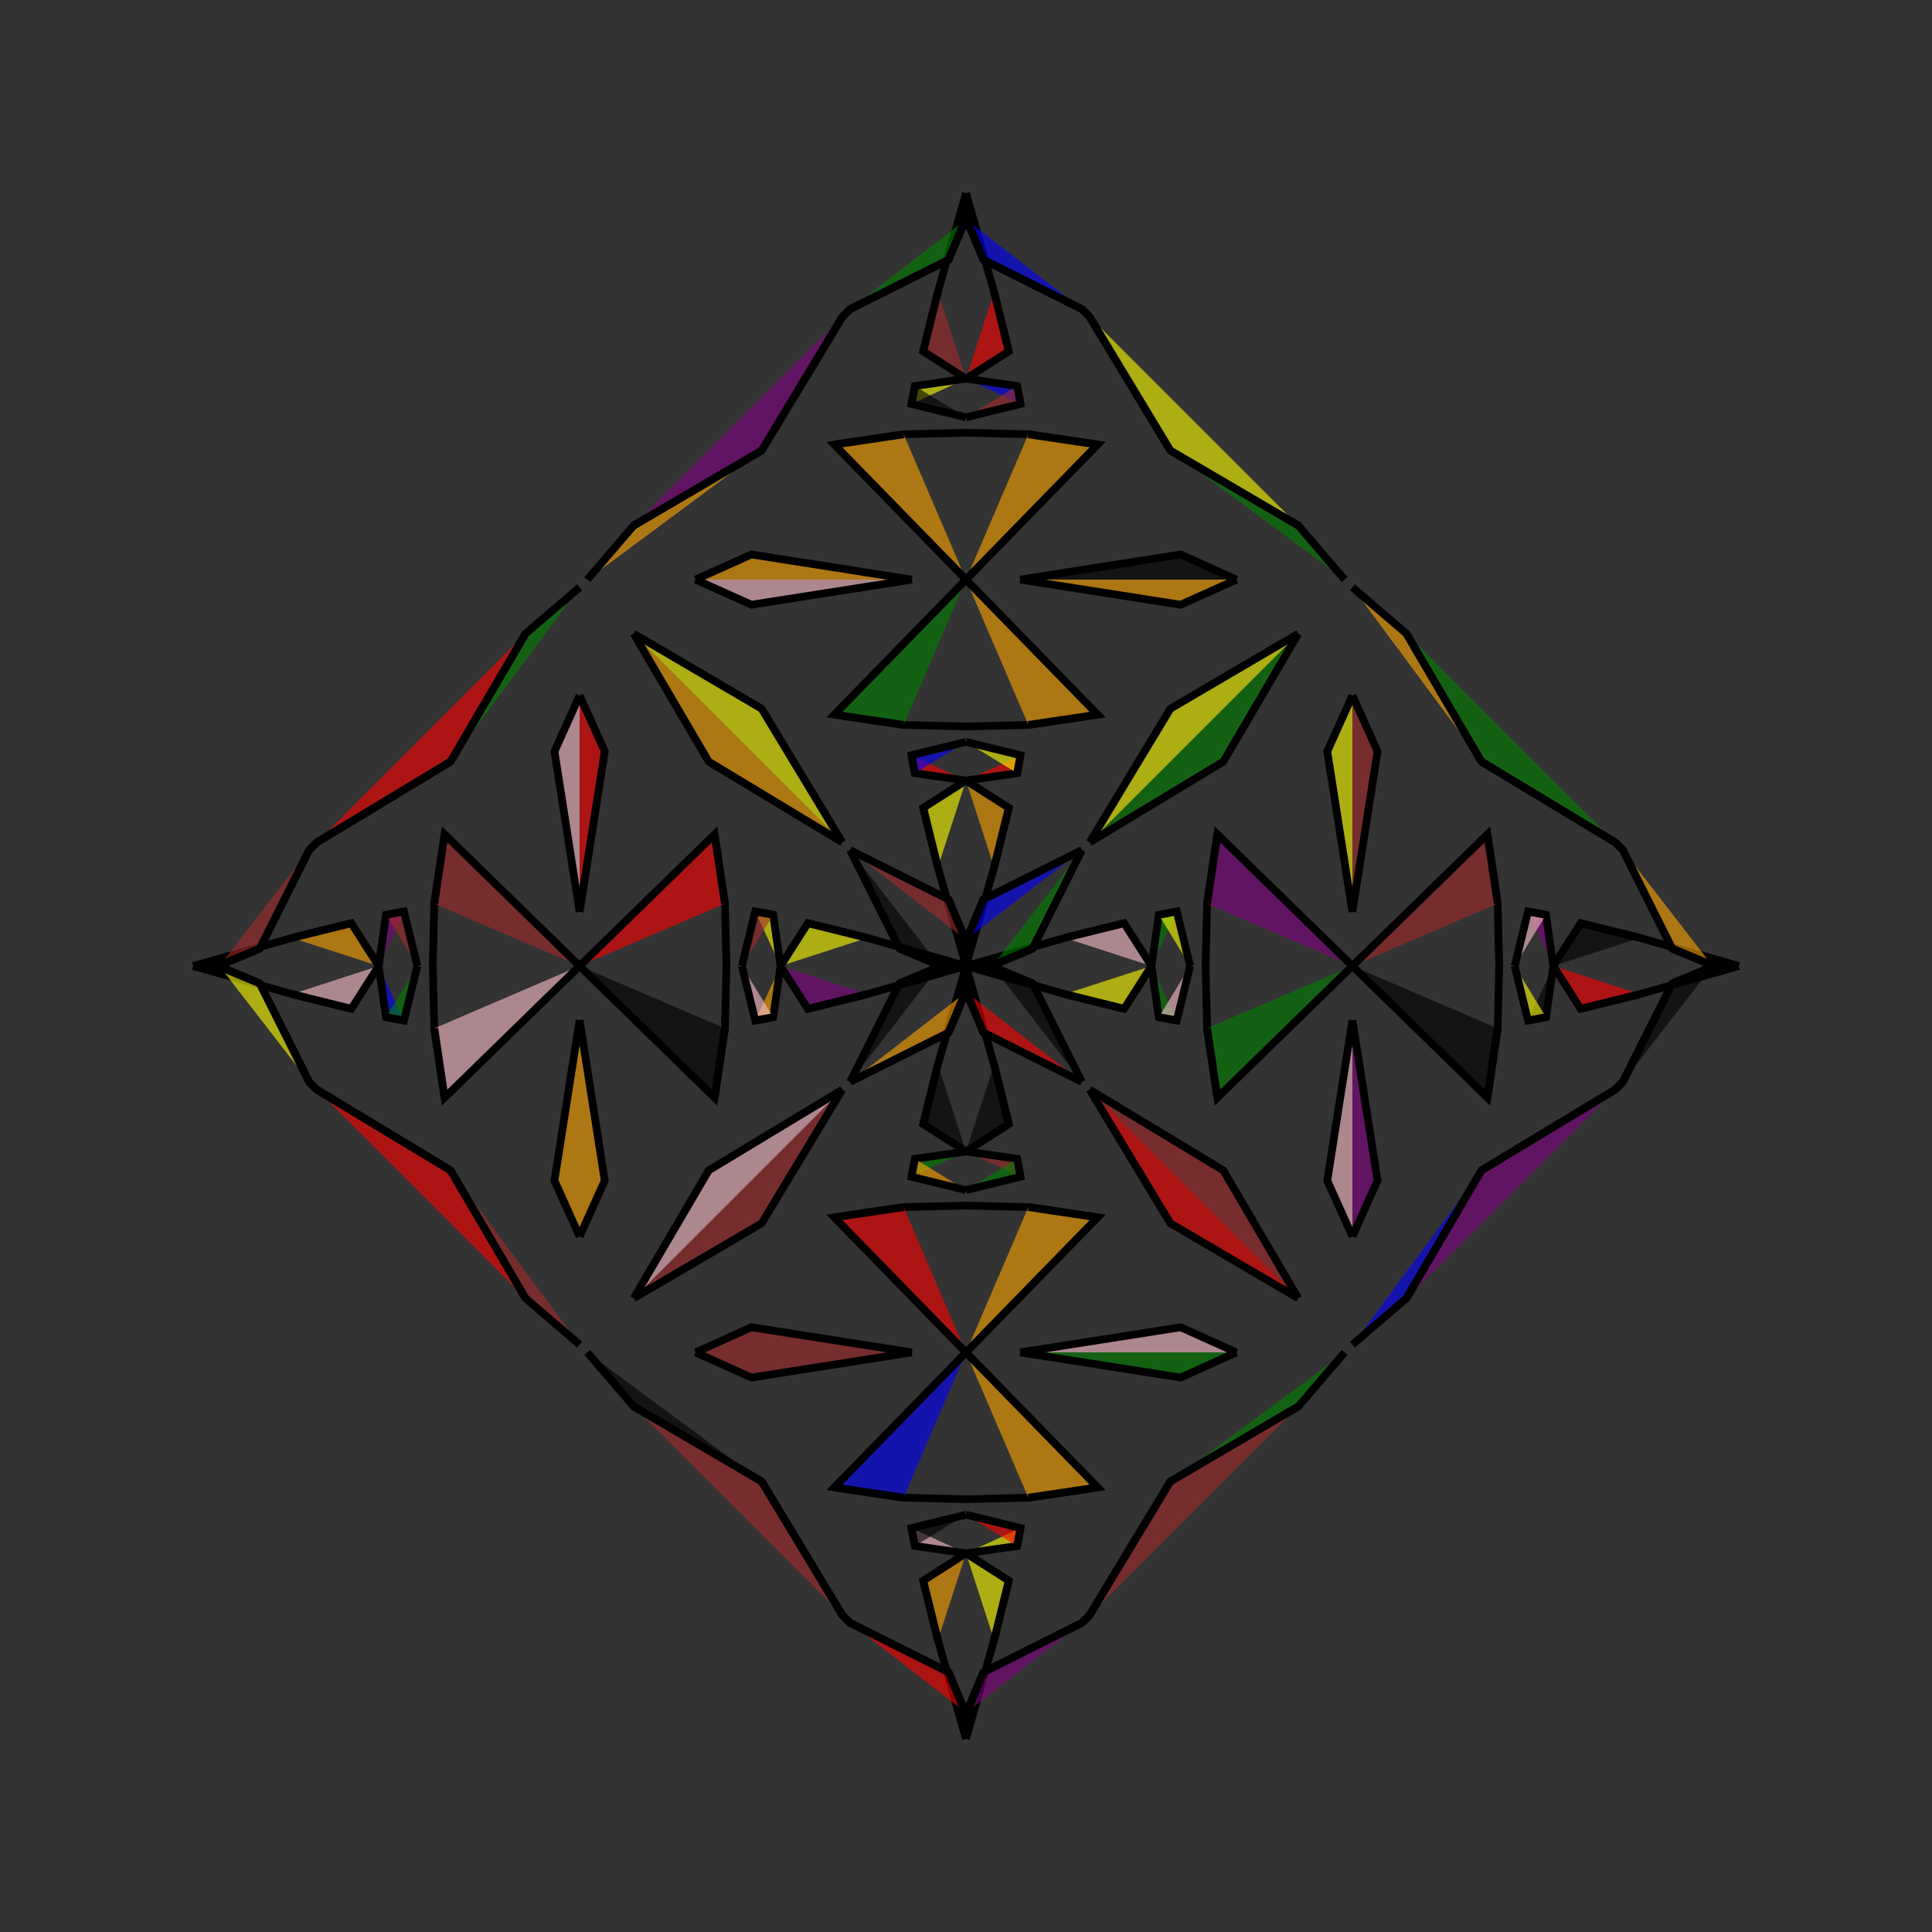 <?xml version="1.0" encoding="UTF-8"?>
<svg xmlns="http://www.w3.org/2000/svg" xmlns:xlink="http://www.w3.org/1999/xlink"
     width="250" height="250" viewBox="-125.0 -125.0 250 250">
<rect x="-125.0" y="-125.0" width="250" height="250" fill="#333333" stroke="none"/>
<defs>
</defs>
<path d="M0.0,-0.0 L12.777,-3.636 L20.468,-5.537" fill="purple" fill-opacity="0.6" stroke="black" stroke-width="1" />
<path d="M0.0,-0.0 L12.777,3.636 L20.468,5.537" fill="blue" fill-opacity="0.6" stroke="black" stroke-width="1" />
<path d="M12.777,-3.636 L20.468,-5.537 L24.0,-0.0" fill="pink" fill-opacity="0.6" stroke="black" stroke-width="1" />
<path d="M12.777,3.636 L20.468,5.537 L24.0,-0.0" fill="yellow" fill-opacity="0.6" stroke="black" stroke-width="1" />
<path d="M24.0,-0.0 L24.95,-6.617 L27.275,-7.051" fill="green" fill-opacity="0.6" stroke="black" stroke-width="1" />
<path d="M24.0,-0.0 L24.95,6.617 L27.275,7.051" fill="green" fill-opacity="0.6" stroke="black" stroke-width="1" />
<path d="M24.95,-6.617 L27.275,-7.051 L29.0,-0.0" fill="yellow" fill-opacity="0.6" stroke="black" stroke-width="1" />
<path d="M24.95,6.617 L27.275,7.051 L29.0,-0.0" fill="pink" fill-opacity="0.6" stroke="black" stroke-width="1" />
<path d="M31.0,-0.0 L31.199,-8.068 L32.53,-17.036" fill="green" fill-opacity="0.6" stroke="black" stroke-width="1" />
<path d="M31.0,-0.0 L31.199,8.068 L32.53,17.036" fill="blue" fill-opacity="0.6" stroke="black" stroke-width="1" />
<path d="M31.199,-8.068 L32.53,-17.036 L50.0,-0.0" fill="purple" fill-opacity="0.6" stroke="black" stroke-width="1" />
<path d="M31.199,8.068 L32.53,17.036 L50.0,-0.0" fill="green" fill-opacity="0.6" stroke="black" stroke-width="1" />
<path d="M50.0,-7.0 L46.748,-27.77 L50.0,-35.0" fill="yellow" fill-opacity="0.6" stroke="black" stroke-width="1" />
<path d="M50.0,7.0 L46.748,27.77 L50.0,35.0" fill="pink" fill-opacity="0.6" stroke="black" stroke-width="1" />
<path d="M49.0,50.0 L43.0,57.0 L26.445,66.705" fill="green" fill-opacity="0.6" stroke="black" stroke-width="1" />
<path d="M49.0,-50.0 L43.0,-57.0 L26.445,-66.705" fill="green" fill-opacity="0.6" stroke="black" stroke-width="1" />
<path d="M43.0,-43.0 L33.295,-26.445 L16.0,-16.0" fill="green" fill-opacity="0.6" stroke="black" stroke-width="1" />
<path d="M43.0,43.0 L33.295,26.445 L16.0,16.0" fill="brown" fill-opacity="0.6" stroke="black" stroke-width="1" />
<path d="M26.445,66.705 L16.0,84.0 L15.0,85.0" fill="brown" fill-opacity="0.6" stroke="black" stroke-width="1" />
<path d="M26.445,-66.705 L16.0,-84.0 L15.0,-85.0" fill="purple" fill-opacity="0.6" stroke="black" stroke-width="1" />
<path d="M16.0,84.0 L15.0,85.0 L2.25,91.393" fill="pink" fill-opacity="0.6" stroke="black" stroke-width="1" />
<path d="M16.0,-84.0 L15.0,-85.0 L2.25,-91.393" fill="yellow" fill-opacity="0.6" stroke="black" stroke-width="1" />
<path d="M15.0,-15.0 L8.607,-2.25 L3.475,-0.105" fill="green" fill-opacity="0.6" stroke="black" stroke-width="1" />
<path d="M15.0,15.0 L8.607,2.25 L3.475,0.105" fill="black" fill-opacity="0.6" stroke="black" stroke-width="1" />
<path d="M8.607,-2.25 L3.475,-0.105 L2.082,-0.027" fill="black" fill-opacity="0.6" stroke="black" stroke-width="1" />
<path d="M8.607,2.25 L3.475,0.105 L2.082,0.027" fill="green" fill-opacity="0.6" stroke="black" stroke-width="1" />
<path d="M3.475,-0.105 L2.082,-0.027 L0.0,-0.0" fill="green" fill-opacity="0.6" stroke="black" stroke-width="1" />
<path d="M3.475,0.105 L2.082,0.027 L0.0,-0.0" fill="blue" fill-opacity="0.6" stroke="black" stroke-width="1" />
<path d="M0.0,-0.0 L-12.777,-3.636 L-20.468,-5.537" fill="orange" fill-opacity="0.6" stroke="black" stroke-width="1" />
<path d="M0.0,-0.0 L-12.777,3.636 L-20.468,5.537" fill="orange" fill-opacity="0.6" stroke="black" stroke-width="1" />
<path d="M-12.777,-3.636 L-20.468,-5.537 L-24.0,-0.0" fill="yellow" fill-opacity="0.6" stroke="black" stroke-width="1" />
<path d="M-12.777,3.636 L-20.468,5.537 L-24.0,-0.0" fill="purple" fill-opacity="0.6" stroke="black" stroke-width="1" />
<path d="M-24.0,-0.0 L-24.95,-6.617 L-27.275,-7.051" fill="yellow" fill-opacity="0.6" stroke="black" stroke-width="1" />
<path d="M-24.0,-0.0 L-24.95,6.617 L-27.275,7.051" fill="orange" fill-opacity="0.6" stroke="black" stroke-width="1" />
<path d="M-24.95,-6.617 L-27.275,-7.051 L-29.0,-0.0" fill="brown" fill-opacity="0.6" stroke="black" stroke-width="1" />
<path d="M-24.95,6.617 L-27.275,7.051 L-29.0,-0.0" fill="pink" fill-opacity="0.6" stroke="black" stroke-width="1" />
<path d="M-31.0,-0.0 L-31.199,-8.068 L-32.53,-17.036" fill="pink" fill-opacity="0.6" stroke="black" stroke-width="1" />
<path d="M-31.0,-0.0 L-31.199,8.068 L-32.53,17.036" fill="red" fill-opacity="0.6" stroke="black" stroke-width="1" />
<path d="M-31.199,-8.068 L-32.53,-17.036 L-50.0,-0.0" fill="red" fill-opacity="0.6" stroke="black" stroke-width="1" />
<path d="M-31.199,8.068 L-32.53,17.036 L-50.0,-0.0" fill="black" fill-opacity="0.6" stroke="black" stroke-width="1" />
<path d="M-50.0,-7.0 L-46.748,-27.77 L-50.0,-35.0" fill="red" fill-opacity="0.6" stroke="black" stroke-width="1" />
<path d="M-50.0,7.0 L-46.748,27.77 L-50.0,35.0" fill="orange" fill-opacity="0.6" stroke="black" stroke-width="1" />
<path d="M-49.0,50.0 L-43.0,57.0 L-26.445,66.705" fill="black" fill-opacity="0.6" stroke="black" stroke-width="1" />
<path d="M-49.0,-50.0 L-43.0,-57.0 L-26.445,-66.705" fill="orange" fill-opacity="0.6" stroke="black" stroke-width="1" />
<path d="M-43.0,-43.0 L-33.295,-26.445 L-16.0,-16.0" fill="orange" fill-opacity="0.6" stroke="black" stroke-width="1" />
<path d="M-43.0,43.0 L-33.295,26.445 L-16.0,16.0" fill="pink" fill-opacity="0.6" stroke="black" stroke-width="1" />
<path d="M-26.445,66.705 L-16.0,84.0 L-15.0,85.0" fill="black" fill-opacity="0.6" stroke="black" stroke-width="1" />
<path d="M-26.445,-66.705 L-16.0,-84.0 L-15.0,-85.0" fill="black" fill-opacity="0.6" stroke="black" stroke-width="1" />
<path d="M-16.0,84.0 L-15.0,85.0 L-2.25,91.393" fill="black" fill-opacity="0.6" stroke="black" stroke-width="1" />
<path d="M-16.0,-84.0 L-15.0,-85.0 L-2.25,-91.393" fill="brown" fill-opacity="0.6" stroke="black" stroke-width="1" />
<path d="M-15.0,-15.0 L-8.607,-2.25 L-3.475,-0.105" fill="black" fill-opacity="0.6" stroke="black" stroke-width="1" />
<path d="M-15.0,15.0 L-8.607,2.25 L-3.475,0.105" fill="black" fill-opacity="0.6" stroke="black" stroke-width="1" />
<path d="M-8.607,-2.25 L-3.475,-0.105 L-2.082,-0.027" fill="green" fill-opacity="0.6" stroke="black" stroke-width="1" />
<path d="M-8.607,2.25 L-3.475,0.105 L-2.082,0.027" fill="orange" fill-opacity="0.6" stroke="black" stroke-width="1" />
<path d="M-3.475,-0.105 L-2.082,-0.027 L0.0,-0.0" fill="blue" fill-opacity="0.6" stroke="black" stroke-width="1" />
<path d="M-3.475,0.105 L-2.082,0.027 L0.0,-0.0" fill="purple" fill-opacity="0.6" stroke="black" stroke-width="1" />
<path d="M100.0,-0.0 L87.223,3.636 L79.532,5.537" fill="orange" fill-opacity="0.6" stroke="black" stroke-width="1" />
<path d="M100.0,-0.0 L87.223,-3.636 L79.532,-5.537" fill="black" fill-opacity="0.6" stroke="black" stroke-width="1" />
<path d="M87.223,3.636 L79.532,5.537 L76.0,-0.0" fill="red" fill-opacity="0.6" stroke="black" stroke-width="1" />
<path d="M87.223,-3.636 L79.532,-5.537 L76.0,-0.0" fill="black" fill-opacity="0.6" stroke="black" stroke-width="1" />
<path d="M76.0,-0.0 L75.05,6.617 L72.725,7.051" fill="black" fill-opacity="0.6" stroke="black" stroke-width="1" />
<path d="M76.0,-0.0 L75.05,-6.617 L72.725,-7.051" fill="purple" fill-opacity="0.6" stroke="black" stroke-width="1" />
<path d="M75.05,6.617 L72.725,7.051 L71.0,-0.0" fill="yellow" fill-opacity="0.6" stroke="black" stroke-width="1" />
<path d="M75.05,-6.617 L72.725,-7.051 L71.0,-0.0" fill="pink" fill-opacity="0.6" stroke="black" stroke-width="1" />
<path d="M69.0,-0.0 L68.801,8.068 L67.47,17.036" fill="orange" fill-opacity="0.6" stroke="black" stroke-width="1" />
<path d="M69.0,-0.0 L68.801,-8.068 L67.47,-17.036" fill="pink" fill-opacity="0.6" stroke="black" stroke-width="1" />
<path d="M68.801,8.068 L67.47,17.036 L50.0,-0.0" fill="black" fill-opacity="0.6" stroke="black" stroke-width="1" />
<path d="M68.801,-8.068 L67.47,-17.036 L50.0,-0.0" fill="brown" fill-opacity="0.6" stroke="black" stroke-width="1" />
<path d="M50.0,7.0 L53.252,27.77 L50.0,35.0" fill="purple" fill-opacity="0.6" stroke="black" stroke-width="1" />
<path d="M50.0,-7.0 L53.252,-27.77 L50.0,-35.0" fill="brown" fill-opacity="0.6" stroke="black" stroke-width="1" />
<path d="M50.0,49.0 L57.0,43.0 L66.705,26.445" fill="blue" fill-opacity="0.6" stroke="black" stroke-width="1" />
<path d="M50.0,-49.0 L57.0,-43.0 L66.705,-26.445" fill="orange" fill-opacity="0.6" stroke="black" stroke-width="1" />
<path d="M57.0,43.0 L66.705,26.445 L84.0,16.0" fill="purple" fill-opacity="0.6" stroke="black" stroke-width="1" />
<path d="M57.0,-43.0 L66.705,-26.445 L84.0,-16.0" fill="green" fill-opacity="0.6" stroke="black" stroke-width="1" />
<path d="M66.705,26.445 L84.0,16.0 L85.0,15.0" fill="black" fill-opacity="0.6" stroke="black" stroke-width="1" />
<path d="M66.705,-26.445 L84.0,-16.0 L85.0,-15.0" fill="orange" fill-opacity="0.6" stroke="black" stroke-width="1" />
<path d="M84.0,16.0 L85.0,15.0 L91.393,2.25" fill="blue" fill-opacity="0.6" stroke="black" stroke-width="1" />
<path d="M84.0,-16.0 L85.0,-15.0 L91.393,-2.25" fill="purple" fill-opacity="0.6" stroke="black" stroke-width="1" />
<path d="M85.0,15.0 L91.393,2.25 L96.525,0.105" fill="black" fill-opacity="0.6" stroke="black" stroke-width="1" />
<path d="M85.0,-15.0 L91.393,-2.25 L96.525,-0.105" fill="orange" fill-opacity="0.6" stroke="black" stroke-width="1" />
<path d="M91.393,2.25 L96.525,0.105 L97.918,0.027" fill="red" fill-opacity="0.6" stroke="black" stroke-width="1" />
<path d="M91.393,-2.25 L96.525,-0.105 L97.918,-0.027" fill="red" fill-opacity="0.6" stroke="black" stroke-width="1" />
<path d="M96.525,0.105 L97.918,0.027 L100.0,-0.0" fill="pink" fill-opacity="0.6" stroke="black" stroke-width="1" />
<path d="M96.525,-0.105 L97.918,-0.027 L100.0,-0.0" fill="black" fill-opacity="0.6" stroke="black" stroke-width="1" />
<path d="M0.0,-0.0 L3.636,-12.777 L5.537,-20.468" fill="red" fill-opacity="0.6" stroke="black" stroke-width="1" />
<path d="M0.0,-0.0 L3.636,12.777 L5.537,20.468" fill="pink" fill-opacity="0.6" stroke="black" stroke-width="1" />
<path d="M0.0,100.0 L3.636,87.223 L5.537,79.532" fill="green" fill-opacity="0.6" stroke="black" stroke-width="1" />
<path d="M0.0,-100.0 L3.636,-87.223 L5.537,-79.532" fill="yellow" fill-opacity="0.6" stroke="black" stroke-width="1" />
<path d="M3.636,-12.777 L5.537,-20.468 L0.0,-24.0" fill="orange" fill-opacity="0.6" stroke="black" stroke-width="1" />
<path d="M3.636,12.777 L5.537,20.468 L0.0,24.0" fill="black" fill-opacity="0.6" stroke="black" stroke-width="1" />
<path d="M3.636,87.223 L5.537,79.532 L0.0,76.0" fill="yellow" fill-opacity="0.6" stroke="black" stroke-width="1" />
<path d="M3.636,-87.223 L5.537,-79.532 L0.0,-76.0" fill="red" fill-opacity="0.6" stroke="black" stroke-width="1" />
<path d="M0.0,-24.0 L6.617,-24.95 L7.051,-27.275" fill="red" fill-opacity="0.6" stroke="black" stroke-width="1" />
<path d="M0.0,24.0 L6.617,24.95 L7.051,27.275" fill="brown" fill-opacity="0.6" stroke="black" stroke-width="1" />
<path d="M0.0,76.0 L6.617,75.05 L7.051,72.725" fill="yellow" fill-opacity="0.6" stroke="black" stroke-width="1" />
<path d="M0.0,-76.0 L6.617,-75.05 L7.051,-72.725" fill="blue" fill-opacity="0.6" stroke="black" stroke-width="1" />
<path d="M6.617,-24.95 L7.051,-27.275 L0.0,-29.0" fill="yellow" fill-opacity="0.6" stroke="black" stroke-width="1" />
<path d="M6.617,24.95 L7.051,27.275 L0.0,29.0" fill="green" fill-opacity="0.6" stroke="black" stroke-width="1" />
<path d="M6.617,75.05 L7.051,72.725 L0.0,71.0" fill="red" fill-opacity="0.6" stroke="black" stroke-width="1" />
<path d="M6.617,-75.05 L7.051,-72.725 L0.0,-71.0" fill="brown" fill-opacity="0.6" stroke="black" stroke-width="1" />
<path d="M0.0,-31.0 L8.068,-31.199 L17.036,-32.53" fill="brown" fill-opacity="0.6" stroke="black" stroke-width="1" />
<path d="M0.0,31.0 L8.068,31.199 L17.036,32.53" fill="yellow" fill-opacity="0.6" stroke="black" stroke-width="1" />
<path d="M0.0,69.0 L8.068,68.801 L17.036,67.47" fill="blue" fill-opacity="0.6" stroke="black" stroke-width="1" />
<path d="M0.0,-69.0 L8.068,-68.801 L17.036,-67.47" fill="orange" fill-opacity="0.6" stroke="black" stroke-width="1" />
<path d="M8.068,-31.199 L17.036,-32.53 L0.0,-50.0" fill="orange" fill-opacity="0.6" stroke="black" stroke-width="1" />
<path d="M8.068,31.199 L17.036,32.53 L0.0,50.0" fill="orange" fill-opacity="0.6" stroke="black" stroke-width="1" />
<path d="M8.068,68.801 L17.036,67.47 L0.0,50.0" fill="orange" fill-opacity="0.6" stroke="black" stroke-width="1" />
<path d="M8.068,-68.801 L17.036,-67.47 L0.0,-50.0" fill="orange" fill-opacity="0.6" stroke="black" stroke-width="1" />
<path d="M7.0,-50.0 L27.77,-46.748 L35.0,-50.0" fill="orange" fill-opacity="0.6" stroke="black" stroke-width="1" />
<path d="M7.0,50.0 L27.77,46.748 L35.0,50.0" fill="pink" fill-opacity="0.6" stroke="black" stroke-width="1" />
<path d="M7.0,50.0 L27.77,53.252 L35.0,50.0" fill="green" fill-opacity="0.6" stroke="black" stroke-width="1" />
<path d="M7.0,-50.0 L27.77,-53.252 L35.0,-50.0" fill="black" fill-opacity="0.6" stroke="black" stroke-width="1" />
<path d="M43.0,-43.0 L26.445,-33.295 L16.0,-16.0" fill="yellow" fill-opacity="0.6" stroke="black" stroke-width="1" />
<path d="M43.0,43.0 L26.445,33.295 L16.0,16.0" fill="red" fill-opacity="0.6" stroke="black" stroke-width="1" />
<path d="M43.0,57.0 L26.445,66.705 L16.0,84.0" fill="brown" fill-opacity="0.6" stroke="black" stroke-width="1" />
<path d="M43.0,-57.0 L26.445,-66.705 L16.0,-84.0" fill="yellow" fill-opacity="0.6" stroke="black" stroke-width="1" />
<path d="M15.0,-15.0 L2.25,-8.607 L0.105,-3.475" fill="blue" fill-opacity="0.6" stroke="black" stroke-width="1" />
<path d="M15.0,15.0 L2.25,8.607 L0.105,3.475" fill="red" fill-opacity="0.6" stroke="black" stroke-width="1" />
<path d="M15.0,85.0 L2.25,91.393 L0.105,96.525" fill="purple" fill-opacity="0.6" stroke="black" stroke-width="1" />
<path d="M15.0,-85.0 L2.25,-91.393 L0.105,-96.525" fill="blue" fill-opacity="0.6" stroke="black" stroke-width="1" />
<path d="M2.25,-8.607 L0.105,-3.475 L0.027,-2.082" fill="brown" fill-opacity="0.6" stroke="black" stroke-width="1" />
<path d="M2.25,8.607 L0.105,3.475 L0.027,2.082" fill="orange" fill-opacity="0.6" stroke="black" stroke-width="1" />
<path d="M2.25,91.393 L0.105,96.525 L0.027,97.918" fill="red" fill-opacity="0.6" stroke="black" stroke-width="1" />
<path d="M2.25,-91.393 L0.105,-96.525 L0.027,-97.918" fill="blue" fill-opacity="0.6" stroke="black" stroke-width="1" />
<path d="M0.105,-3.475 L0.027,-2.082 L0.0,-0.0" fill="orange" fill-opacity="0.6" stroke="black" stroke-width="1" />
<path d="M0.105,3.475 L0.027,2.082 L0.0,-0.0" fill="green" fill-opacity="0.6" stroke="black" stroke-width="1" />
<path d="M0.105,96.525 L0.027,97.918 L0.0,100.0" fill="blue" fill-opacity="0.6" stroke="black" stroke-width="1" />
<path d="M0.105,-96.525 L0.027,-97.918 L0.0,-100.0" fill="purple" fill-opacity="0.6" stroke="black" stroke-width="1" />
<path d="M0.0,100.0 L-3.636,87.223 L-5.537,79.532" fill="red" fill-opacity="0.6" stroke="black" stroke-width="1" />
<path d="M0.0,-0.0 L-3.636,-12.777 L-5.537,-20.468" fill="green" fill-opacity="0.6" stroke="black" stroke-width="1" />
<path d="M0.0,-0.0 L-3.636,12.777 L-5.537,20.468" fill="black" fill-opacity="0.6" stroke="black" stroke-width="1" />
<path d="M0.0,-100.0 L-3.636,-87.223 L-5.537,-79.532" fill="blue" fill-opacity="0.6" stroke="black" stroke-width="1" />
<path d="M-3.636,87.223 L-5.537,79.532 L0.0,76.0" fill="orange" fill-opacity="0.6" stroke="black" stroke-width="1" />
<path d="M-3.636,-12.777 L-5.537,-20.468 L0.0,-24.0" fill="yellow" fill-opacity="0.6" stroke="black" stroke-width="1" />
<path d="M-3.636,12.777 L-5.537,20.468 L0.0,24.0" fill="black" fill-opacity="0.6" stroke="black" stroke-width="1" />
<path d="M-3.636,-87.223 L-5.537,-79.532 L0.0,-76.0" fill="brown" fill-opacity="0.6" stroke="black" stroke-width="1" />
<path d="M0.0,76.0 L-6.617,75.05 L-7.051,72.725" fill="pink" fill-opacity="0.6" stroke="black" stroke-width="1" />
<path d="M0.0,-24.0 L-6.617,-24.95 L-7.051,-27.275" fill="red" fill-opacity="0.6" stroke="black" stroke-width="1" />
<path d="M0.0,24.0 L-6.617,24.95 L-7.051,27.275" fill="green" fill-opacity="0.6" stroke="black" stroke-width="1" />
<path d="M0.0,-76.0 L-6.617,-75.05 L-7.051,-72.725" fill="yellow" fill-opacity="0.6" stroke="black" stroke-width="1" />
<path d="M-6.617,75.05 L-7.051,72.725 L0.0,71.0" fill="black" fill-opacity="0.6" stroke="black" stroke-width="1" />
<path d="M-6.617,-24.95 L-7.051,-27.275 L0.0,-29.0" fill="blue" fill-opacity="0.6" stroke="black" stroke-width="1" />
<path d="M-6.617,24.95 L-7.051,27.275 L0.0,29.0" fill="orange" fill-opacity="0.6" stroke="black" stroke-width="1" />
<path d="M-6.617,-75.05 L-7.051,-72.725 L0.0,-71.0" fill="black" fill-opacity="0.6" stroke="black" stroke-width="1" />
<path d="M0.0,69.0 L-8.068,68.801 L-17.036,67.47" fill="black" fill-opacity="0.6" stroke="black" stroke-width="1" />
<path d="M0.0,-31.0 L-8.068,-31.199 L-17.036,-32.53" fill="orange" fill-opacity="0.6" stroke="black" stroke-width="1" />
<path d="M0.0,31.0 L-8.068,31.199 L-17.036,32.53" fill="red" fill-opacity="0.6" stroke="black" stroke-width="1" />
<path d="M0.0,-69.0 L-8.068,-68.801 L-17.036,-67.47" fill="blue" fill-opacity="0.6" stroke="black" stroke-width="1" />
<path d="M-8.068,68.801 L-17.036,67.47 L0.0,50.0" fill="blue" fill-opacity="0.6" stroke="black" stroke-width="1" />
<path d="M-8.068,-31.199 L-17.036,-32.53 L0.0,-50.0" fill="green" fill-opacity="0.6" stroke="black" stroke-width="1" />
<path d="M-8.068,31.199 L-17.036,32.53 L0.0,50.0" fill="red" fill-opacity="0.6" stroke="black" stroke-width="1" />
<path d="M-8.068,-68.801 L-17.036,-67.47 L0.0,-50.0" fill="orange" fill-opacity="0.6" stroke="black" stroke-width="1" />
<path d="M-7.0,50.0 L-27.77,53.252 L-35.0,50.0" fill="brown" fill-opacity="0.6" stroke="black" stroke-width="1" />
<path d="M-7.0,-50.0 L-27.77,-46.748 L-35.0,-50.0" fill="pink" fill-opacity="0.6" stroke="black" stroke-width="1" />
<path d="M-7.0,50.0 L-27.77,46.748 L-35.0,50.0" fill="brown" fill-opacity="0.6" stroke="black" stroke-width="1" />
<path d="M-7.0,-50.0 L-27.77,-53.252 L-35.0,-50.0" fill="orange" fill-opacity="0.6" stroke="black" stroke-width="1" />
<path d="M-43.0,57.0 L-26.445,66.705 L-16.0,84.0" fill="brown" fill-opacity="0.6" stroke="black" stroke-width="1" />
<path d="M-43.0,-43.0 L-26.445,-33.295 L-16.0,-16.0" fill="yellow" fill-opacity="0.6" stroke="black" stroke-width="1" />
<path d="M-43.0,43.0 L-26.445,33.295 L-16.0,16.0" fill="brown" fill-opacity="0.6" stroke="black" stroke-width="1" />
<path d="M-43.0,-57.0 L-26.445,-66.705 L-16.0,-84.0" fill="purple" fill-opacity="0.6" stroke="black" stroke-width="1" />
<path d="M-15.0,85.0 L-2.25,91.393 L-0.105,96.525" fill="red" fill-opacity="0.6" stroke="black" stroke-width="1" />
<path d="M-15.0,-15.0 L-2.25,-8.607 L-0.105,-3.475" fill="brown" fill-opacity="0.6" stroke="black" stroke-width="1" />
<path d="M-15.0,15.0 L-2.25,8.607 L-0.105,3.475" fill="orange" fill-opacity="0.6" stroke="black" stroke-width="1" />
<path d="M-15.0,-85.0 L-2.25,-91.393 L-0.105,-96.525" fill="green" fill-opacity="0.6" stroke="black" stroke-width="1" />
<path d="M-2.25,91.393 L-0.105,96.525 L-0.027,97.918" fill="blue" fill-opacity="0.6" stroke="black" stroke-width="1" />
<path d="M-2.25,-8.607 L-0.105,-3.475 L-0.027,-2.082" fill="black" fill-opacity="0.6" stroke="black" stroke-width="1" />
<path d="M-2.25,8.607 L-0.105,3.475 L-0.027,2.082" fill="brown" fill-opacity="0.6" stroke="black" stroke-width="1" />
<path d="M-2.25,-91.393 L-0.105,-96.525 L-0.027,-97.918" fill="brown" fill-opacity="0.6" stroke="black" stroke-width="1" />
<path d="M-0.105,96.525 L-0.027,97.918 L0.0,100.0" fill="pink" fill-opacity="0.6" stroke="black" stroke-width="1" />
<path d="M-0.105,-3.475 L-0.027,-2.082 L0.0,-0.0" fill="purple" fill-opacity="0.6" stroke="black" stroke-width="1" />
<path d="M-0.105,3.475 L-0.027,2.082 L0.0,-0.0" fill="purple" fill-opacity="0.6" stroke="black" stroke-width="1" />
<path d="M-0.105,-96.525 L-0.027,-97.918 L0.0,-100.0" fill="black" fill-opacity="0.6" stroke="black" stroke-width="1" />
<path d="M-100.0,-0.0 L-87.223,-3.636 L-79.532,-5.537" fill="green" fill-opacity="0.6" stroke="black" stroke-width="1" />
<path d="M-100.0,-0.0 L-87.223,3.636 L-79.532,5.537" fill="blue" fill-opacity="0.6" stroke="black" stroke-width="1" />
<path d="M-87.223,-3.636 L-79.532,-5.537 L-76.0,-0.0" fill="orange" fill-opacity="0.6" stroke="black" stroke-width="1" />
<path d="M-87.223,3.636 L-79.532,5.537 L-76.0,-0.0" fill="pink" fill-opacity="0.6" stroke="black" stroke-width="1" />
<path d="M-76.0,-0.0 L-75.05,-6.617 L-72.725,-7.051" fill="purple" fill-opacity="0.6" stroke="black" stroke-width="1" />
<path d="M-76.0,-0.0 L-75.05,6.617 L-72.725,7.051" fill="blue" fill-opacity="0.6" stroke="black" stroke-width="1" />
<path d="M-75.05,-6.617 L-72.725,-7.051 L-71.0,-0.0" fill="brown" fill-opacity="0.6" stroke="black" stroke-width="1" />
<path d="M-75.05,6.617 L-72.725,7.051 L-71.0,-0.0" fill="green" fill-opacity="0.6" stroke="black" stroke-width="1" />
<path d="M-69.0,-0.0 L-68.801,-8.068 L-67.47,-17.036" fill="red" fill-opacity="0.6" stroke="black" stroke-width="1" />
<path d="M-69.0,-0.0 L-68.801,8.068 L-67.47,17.036" fill="red" fill-opacity="0.6" stroke="black" stroke-width="1" />
<path d="M-68.801,-8.068 L-67.47,-17.036 L-50.0,-0.0" fill="brown" fill-opacity="0.6" stroke="black" stroke-width="1" />
<path d="M-68.801,8.068 L-67.47,17.036 L-50.0,-0.0" fill="pink" fill-opacity="0.6" stroke="black" stroke-width="1" />
<path d="M-50.0,-7.0 L-53.252,-27.77 L-50.0,-35.0" fill="pink" fill-opacity="0.6" stroke="black" stroke-width="1" />
<path d="M-50.0,7.0 L-53.252,27.77 L-50.0,35.0" fill="orange" fill-opacity="0.6" stroke="black" stroke-width="1" />
<path d="M-50.0,-49.0 L-57.0,-43.0 L-66.705,-26.445" fill="green" fill-opacity="0.6" stroke="black" stroke-width="1" />
<path d="M-50.0,49.0 L-57.0,43.0 L-66.705,26.445" fill="brown" fill-opacity="0.6" stroke="black" stroke-width="1" />
<path d="M-57.0,-43.0 L-66.705,-26.445 L-84.0,-16.0" fill="red" fill-opacity="0.6" stroke="black" stroke-width="1" />
<path d="M-57.0,43.0 L-66.705,26.445 L-84.0,16.0" fill="red" fill-opacity="0.6" stroke="black" stroke-width="1" />
<path d="M-66.705,-26.445 L-84.0,-16.0 L-85.0,-15.0" fill="pink" fill-opacity="0.6" stroke="black" stroke-width="1" />
<path d="M-66.705,26.445 L-84.0,16.0 L-85.0,15.0" fill="black" fill-opacity="0.6" stroke="black" stroke-width="1" />
<path d="M-84.0,-16.0 L-85.0,-15.0 L-91.393,-2.25" fill="red" fill-opacity="0.6" stroke="black" stroke-width="1" />
<path d="M-84.0,16.0 L-85.0,15.0 L-91.393,2.25" fill="yellow" fill-opacity="0.6" stroke="black" stroke-width="1" />
<path d="M-85.0,-15.0 L-91.393,-2.25 L-96.525,-0.105" fill="brown" fill-opacity="0.6" stroke="black" stroke-width="1" />
<path d="M-85.0,15.0 L-91.393,2.25 L-96.525,0.105" fill="yellow" fill-opacity="0.6" stroke="black" stroke-width="1" />
<path d="M-91.393,-2.25 L-96.525,-0.105 L-97.918,-0.027" fill="black" fill-opacity="0.6" stroke="black" stroke-width="1" />
<path d="M-91.393,2.25 L-96.525,0.105 L-97.918,0.027" fill="orange" fill-opacity="0.6" stroke="black" stroke-width="1" />
<path d="M-96.525,-0.105 L-97.918,-0.027 L-100.0,-0.0" fill="blue" fill-opacity="0.6" stroke="black" stroke-width="1" />
<path d="M-96.525,0.105 L-97.918,0.027 L-100.0,-0.0" fill="purple" fill-opacity="0.6" stroke="black" stroke-width="1" />
</svg>